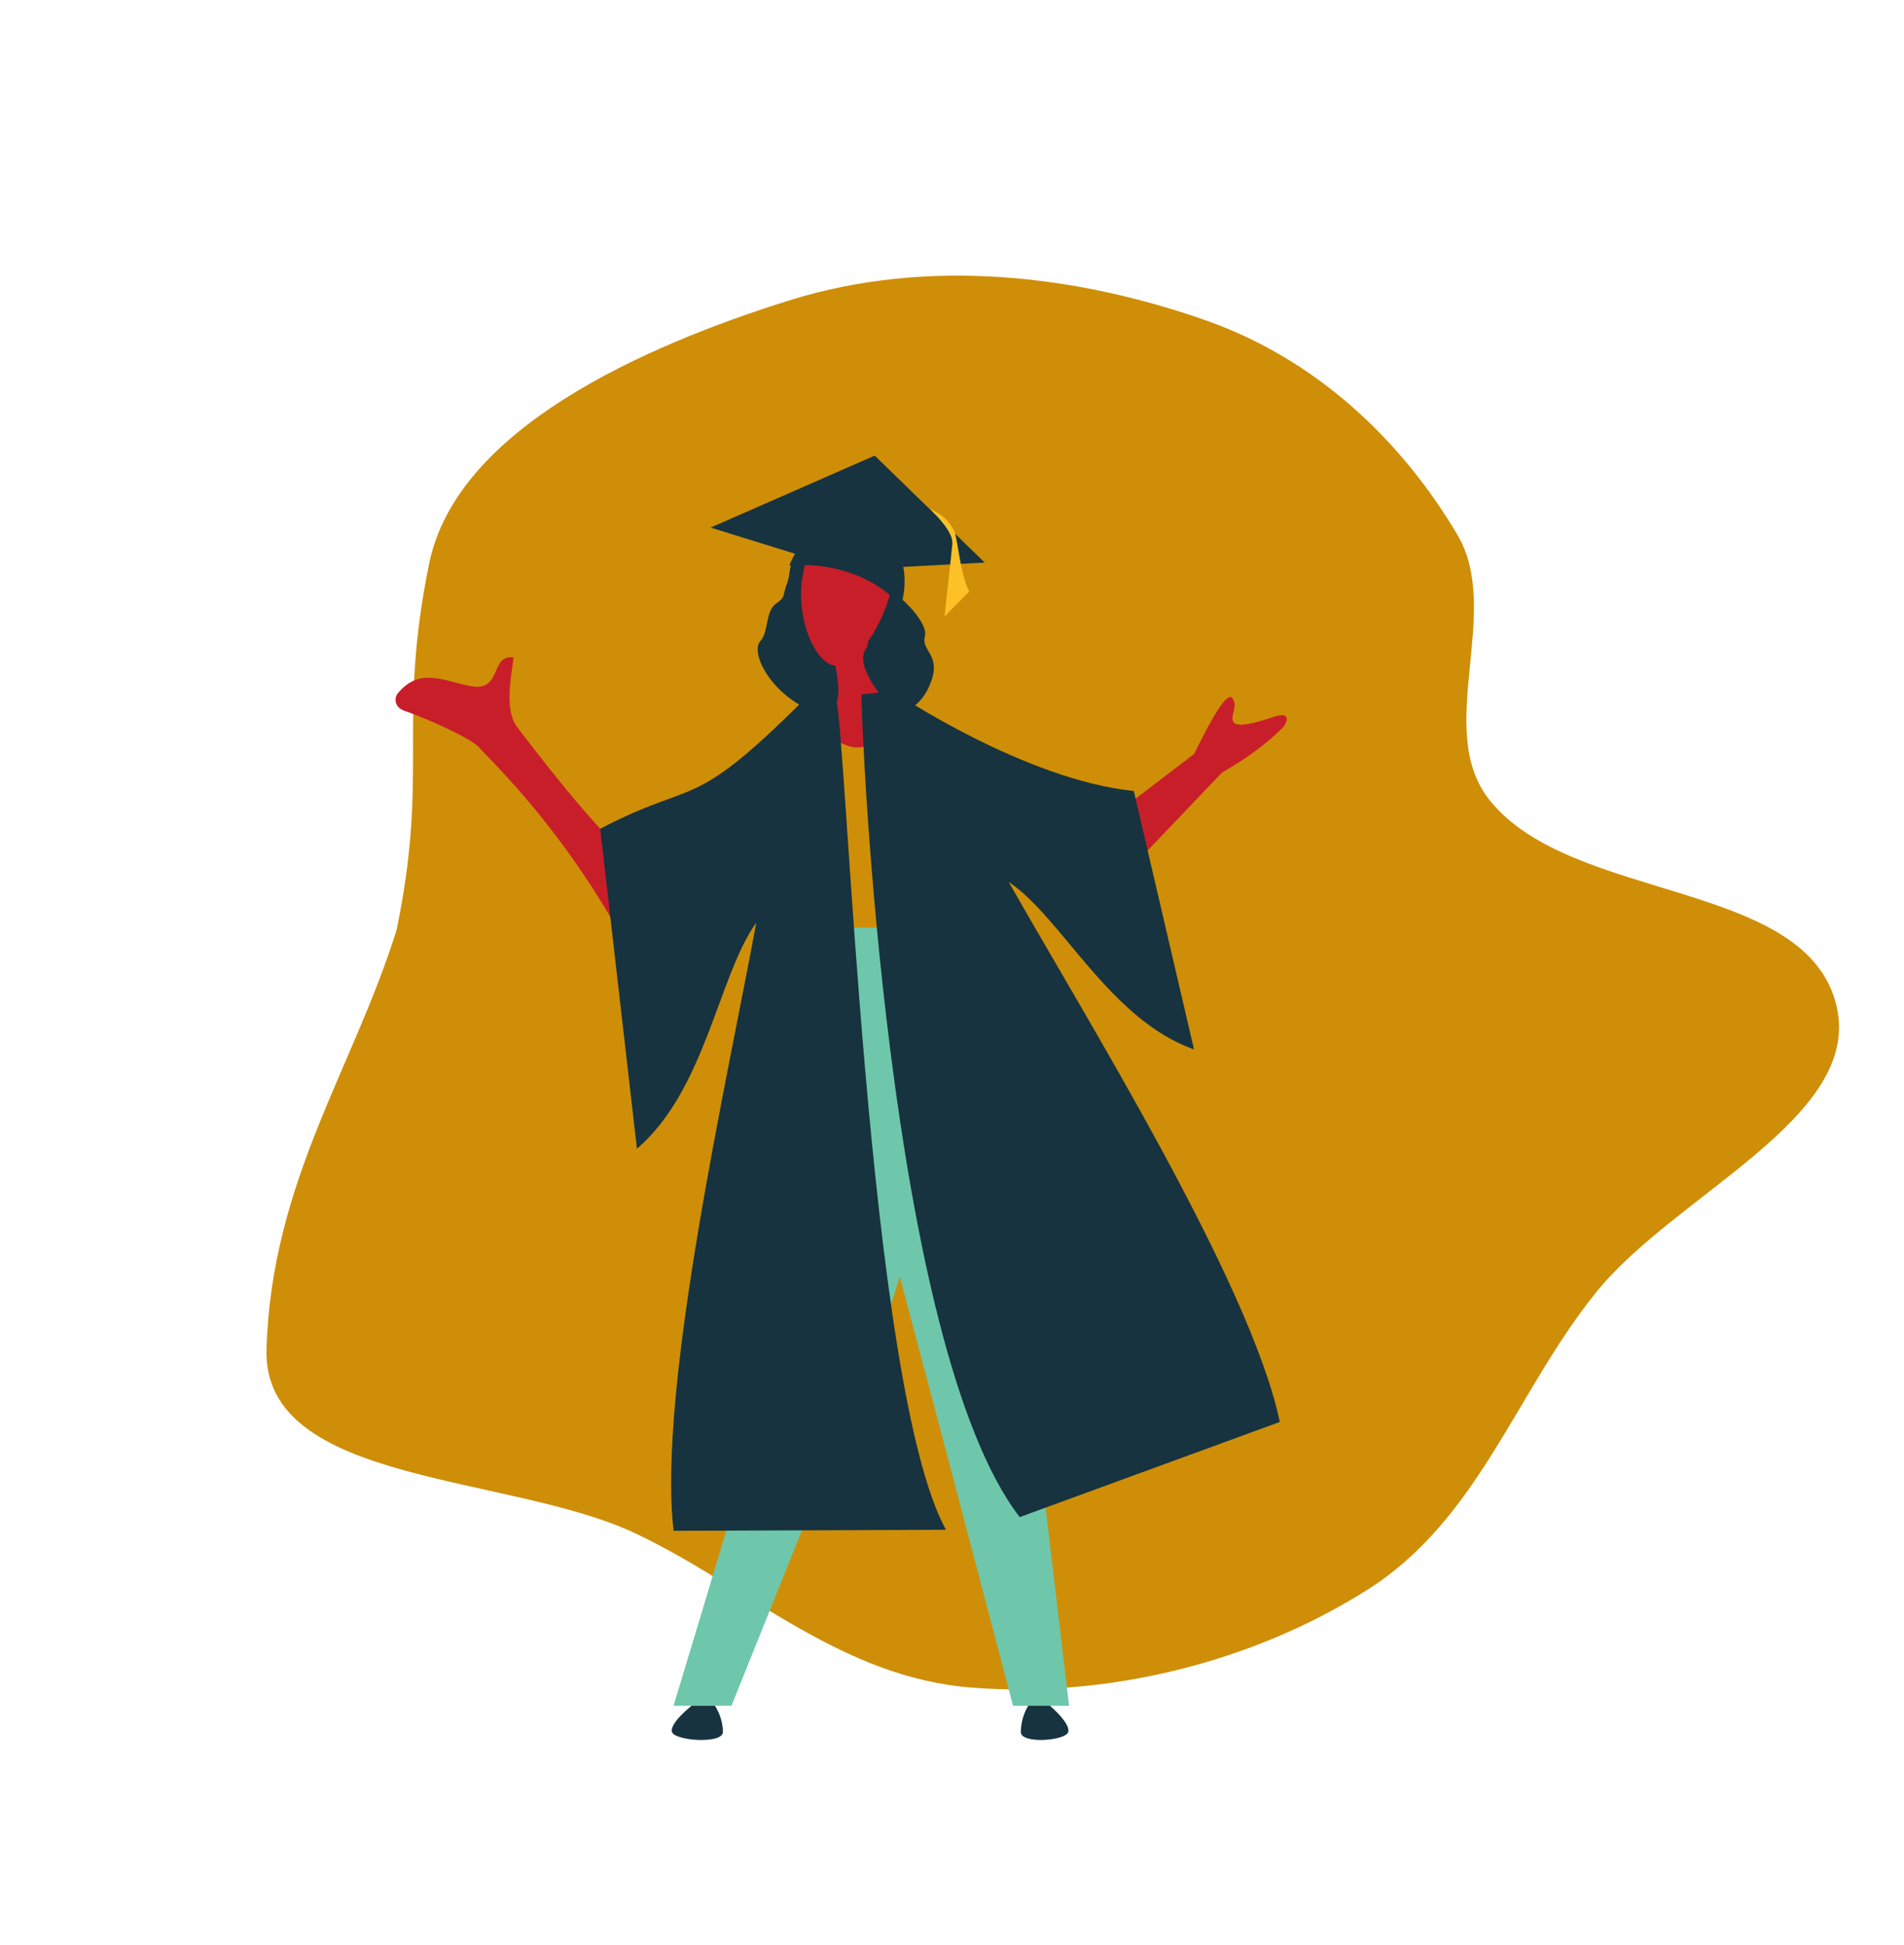 <svg width="1057" height="1080" viewBox="0 0 1057 1080" fill="none" xmlns="http://www.w3.org/2000/svg">
<g id="Instagram post - 3" clip-path="url(#clip0)">
<g id="blob">
<path id="blob_2" fill-rule="evenodd" clip-rule="evenodd" d="M147.952 749.075C150.681 655.892 196.42 592.79 220.198 516.117C238.427 428.063 220.23 400.781 238.285 312.715C253.599 238.021 357.608 192.008 438.068 166.804C515.347 142.597 598.133 152.866 669.121 177.759C730.864 199.411 778.021 244.48 809.073 296.903C834.494 339.818 795.615 405.184 827.034 444.347C872.999 501.641 1004.32 487.934 1019.78 559.543C1033.02 620.887 929.964 663.071 886.023 717.544C841.584 772.635 820.896 843.443 759.239 882.529C694.385 923.642 613.857 942.591 539.892 936.968C466.944 931.423 416.081 881.653 353.586 851.694C283.152 817.928 145.737 824.711 147.952 749.075Z" fill="#CF8E07"/>
</g>
<g id="head">
<path id="Ellipse 3" d="M515.463 381.846C506.905 400.258 483.039 403.697 456.633 396.62C430.227 389.543 415.641 362.857 422.188 355.811C426.727 350.927 424.852 339.443 430.622 335.296C436.393 331.148 434.083 331.541 437.044 323.558C438.931 318.47 437.667 313.067 441.702 310.338C457.493 299.658 489.286 326.967 492.991 327.128C495.771 327.248 515.766 344.657 513.436 353.35C511.106 362.043 524.022 363.434 515.463 381.846Z" fill="#16333F"/>
<path id="Ellipse 1" d="M494.382 328.748C488.583 351.346 473.022 371.13 462.922 369.46C452.823 367.791 440.947 343.525 445.887 318.003C450.827 292.48 466.464 274.138 480.812 277.035C495.161 279.931 499.322 303.225 494.382 328.748Z" fill="#C81E2A"/>
<path id="Rectangle 8" d="M485.581 252.941L546.663 312.331L470.213 316.382L394.479 292.906L485.581 252.941Z" fill="#16333F"/>
<path id="Vector 4" d="M528.687 301.987C529.215 295.609 520.873 287.292 516.261 282.395L521.536 285.34C523.904 287.042 526.729 289.282 529.347 294.014C531.966 298.747 532.446 317.182 538.044 328.349L524.349 342.267C524.596 339.277 528.159 308.365 528.687 301.987Z" fill="#FDC128"/>
<path id="Subtract" fill-rule="evenodd" clip-rule="evenodd" d="M500.084 336.712C493.012 327.913 481.659 320.599 467.378 316.642C457.547 313.918 447.531 313.118 438.158 313.983C446.048 294.572 464.712 283.477 481.151 288.978C498.086 294.646 506.383 315.823 500.084 336.712Z" fill="#16333F"/>
</g>
<g id="body">
<g id="Group 3">
<path id="Leg" fill-rule="evenodd" clip-rule="evenodd" d="M461.257 564.905L519.729 784.874L562.39 947.002H593.505L548.172 564.905H461.257Z" fill="#6EC7AA"/>
<path id="Leg_2" fill-rule="evenodd" clip-rule="evenodd" d="M445.572 515C444.222 643.181 439.619 713.095 438.201 724.741C436.784 736.387 415.352 810.473 373.904 947H406.08C458.845 816.026 488.3 741.939 494.445 724.741C500.589 707.542 519.552 637.629 548.114 515H445.572Z" fill="#6EC7AA"/>
<path id="Vector 2" d="M373.049 961.592C371.562 956.728 383.956 947 383.956 947H396.846C398.333 949.027 401.308 954.783 401.308 961.592C401.308 968.402 374.537 966.456 373.049 961.592Z" fill="#16333F"/>
<path id="Vector 3" d="M593.018 961.592C594.403 956.728 582.864 947 582.864 947H570.863C569.478 949.027 566.709 954.783 566.709 961.592C566.709 968.402 591.634 966.456 593.018 961.592Z" fill="#16333F"/>
</g>
<g id="Group 5">
<path id="Vector 1" d="M460.731 393.522C469.175 392.25 464.25 369.141 460.731 357.745L475.809 349C479.075 350.325 484.553 354.565 480.332 360.925C476.11 367.286 484.101 380.006 488.624 385.571L499.178 389.547C498.173 394.052 493.6 404.97 483.347 412.602C473.095 420.235 458.47 407.832 452.439 400.677C451.685 398.822 452.288 394.794 460.731 393.522Z" fill="#C81E2A"/>
</g>
</g>
<g id="torso">
<g id="humaaans/standing 17">
<g id="humaaan 1">
<g id="Body/Lab Coat">
<path id="Skin" fill-rule="evenodd" clip-rule="evenodd" d="M628.293 481.423L678.426 428.89C692.574 420.814 704.029 412.263 712.792 403.237C714.698 400.295 716.611 394.81 706.893 398.045C697.174 401.279 686.82 404.207 684.714 400.873C682.609 397.539 687.704 391.697 683.947 387.422C681.441 384.572 674.429 394.957 662.911 418.576L613.004 456.711L628.293 481.423ZM352.149 533.526L346.861 471.378C338.186 470.995 289.807 407.344 286.77 403.183C279.937 393.822 283.908 374.897 285.124 365.026C271.945 363.141 278.867 383.716 262.164 381.056C246.919 378.627 233.391 369.652 220.713 385.071C219.154 386.967 218.37 392.454 224.43 394.576C239.53 399.862 262.074 410.374 265.981 414.974C271.309 421.248 316.719 463.309 352.149 533.526Z" fill="#C81E2A"/>
<path id="Coat Front" fill-rule="evenodd" clip-rule="evenodd" d="M448.237 388.215L463.993 387.497C470.206 406.21 481.231 769.567 525.147 849.308L373.946 849.872C364.798 770.851 404.388 596.47 419.84 512.301C398.832 541.334 391.892 604.812 353.597 637.781L333.2 460.117C387.205 431.893 382.639 451.899 445.283 389.565C445.375 389.161 445.685 389.464 445.776 389.063L446.985 388.456C447.37 388.078 447.362 388.433 447.749 388.057L448.237 388.215Z" fill="#16333F"/>
<path id="Coat Front_2" fill-rule="evenodd" clip-rule="evenodd" d="M493.692 383.789L478.235 385.58C478.223 405.486 492.529 746.732 566.082 842.27L710.479 789.439C694.228 711.795 601.344 562.898 560.001 489.656C589.217 509.034 615.901 566.04 662.851 582.623L629.425 439.161C568.989 432.933 497.425 385.008 496.935 384.51C496.444 384.012 496.444 384.012 495.952 384.014C495.46 384.016 495.906 383.781 495.654 383.782C495.402 383.782 495.461 383.782 494.654 383.785L493.692 383.789Z" fill="#16333F"/>
</g>
</g>
</g>
</g>
</g>
<defs>
<clipPath id="clip0">
<rect width="1057" height="1080" fill="white"/>
</clipPath>
</defs>
</svg>
